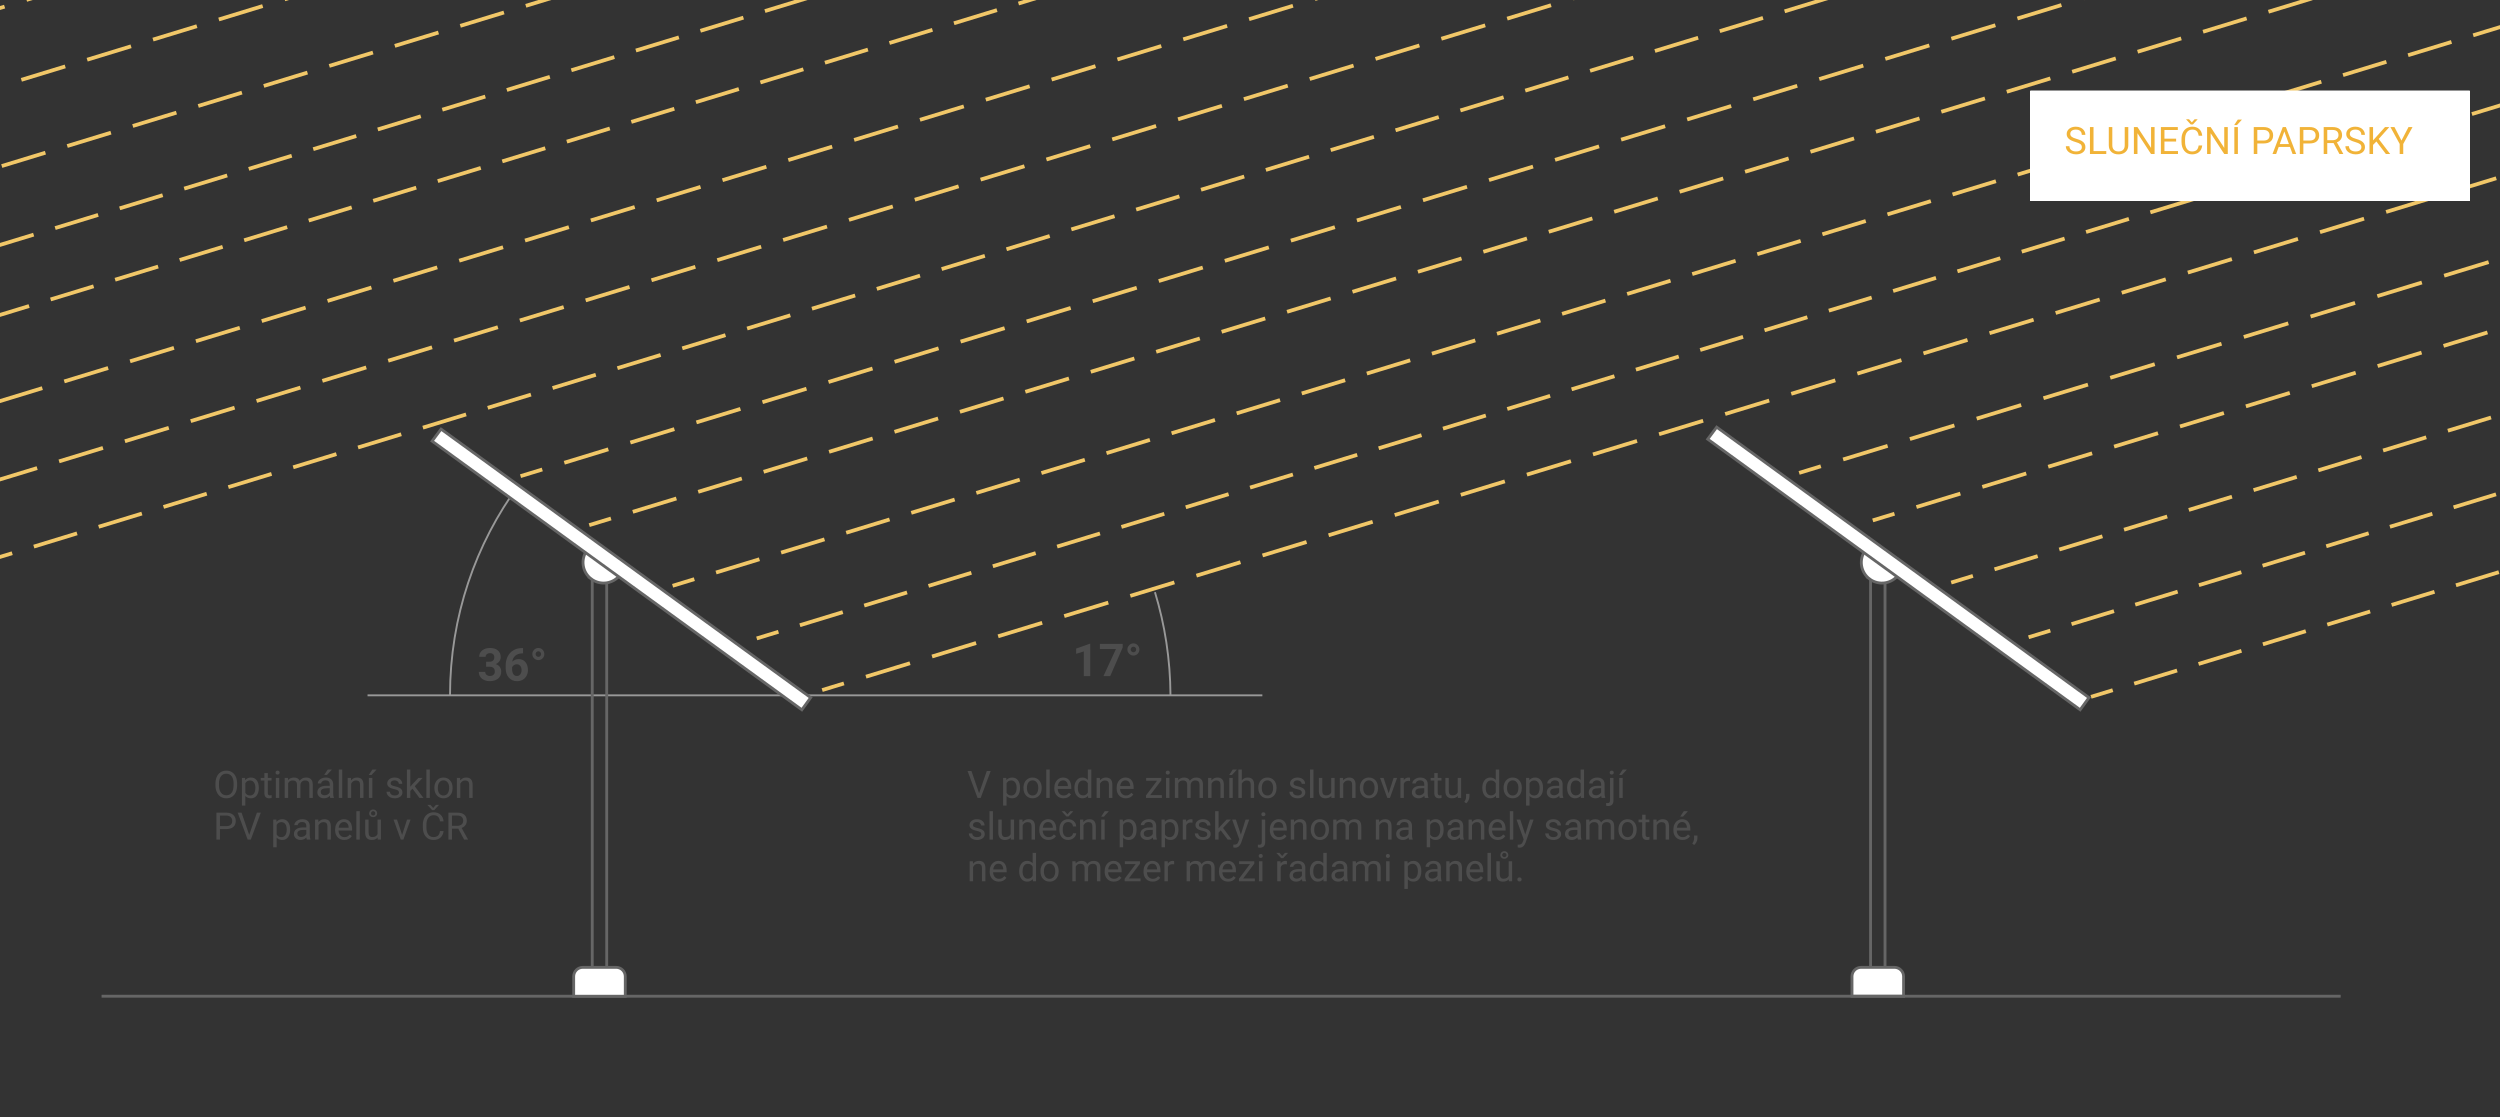 <?xml version="1.0" encoding="UTF-8"?>
<svg id="Layer_1" data-name="Layer 1" xmlns="http://www.w3.org/2000/svg" viewBox="0 0 660 295">
  <rect x="0" y="0" width="660" height="295" fill="#333333" stroke="none"/>
  <defs>
    <style>
      .cls-1 {
        stroke-dasharray: 0 0 12.041 6.021;
      }

      .cls-1, .cls-2, .cls-3, .cls-4, .cls-5, .cls-6, .cls-7, .cls-8, .cls-9, .cls-10, .cls-11, .cls-12, .cls-13, .cls-14, .cls-15, .cls-16, .cls-17, .cls-18 {
        stroke-miterlimit: 10;
      }

      .cls-1, .cls-2, .cls-3, .cls-4, .cls-5, .cls-6, .cls-7, .cls-8, .cls-9, .cls-10, .cls-11, .cls-12, .cls-13, .cls-14, .cls-16, .cls-17, .cls-18 {
        fill: none;
      }

      .cls-1, .cls-2, .cls-3, .cls-4, .cls-5, .cls-6, .cls-7, .cls-8, .cls-10, .cls-11, .cls-12, .cls-13, .cls-14, .cls-16, .cls-18 {
        stroke: #f1c768;
      }

      .cls-2 {
        stroke-dasharray: 0 0 11.875 5.938;
      }

      .cls-3 {
        stroke-dasharray: 0 0 12.156 6.078;
      }

      .cls-4 {
        stroke-dasharray: 0 0 12.056 6.028;
      }

      .cls-5 {
        stroke-dasharray: 0 0 12.29 6.145;
      }

      .cls-6 {
        stroke-dasharray: 0 0 12.164 6.082;
      }

      .cls-7 {
        stroke-dasharray: 0 0 11.835 5.918;
      }

      .cls-8 {
        stroke-dasharray: 0 0 11.843 5.922;
      }

      .cls-9, .cls-15 {
        stroke: #666;
        stroke-width: .75px;
      }

      .cls-10 {
        stroke-dasharray: 0 0 11.977 5.989;
      }

      .cls-11 {
        stroke-dasharray: 0 0 11.718 5.859;
      }

      .cls-12 {
        stroke-dasharray: 0 0 12.114 6.057;
      }

      .cls-14 {
        stroke-dasharray: 0 0 12.126 6.063;
      }

      .cls-15, .cls-19 {
        fill: #fff;
      }

      .cls-20 {
        fill: #4d4d4d;
      }

      .cls-20, .cls-19, .cls-21 {
        stroke-width: 0px;
      }

      .cls-21 {
        fill: #f1b338;
      }

      .cls-16 {
        stroke-dasharray: 0 0 11.934 5.967;
      }

      .cls-17 {
        stroke: #999;
        stroke-width: .5px;
      }

      .cls-18 {
        stroke-dasharray: 0 0 11.919 5.96;
      }
    </style>
  </defs>
  <g>
    <path class="cls-20" d="m128.331,174.694h.902c.43,0,.748-.107.955-.322s.31-.5.31-.856c0-.344-.102-.611-.308-.803s-.487-.287-.847-.287c-.324,0-.596.089-.815.267s-.328.409-.328.694h-1.693c0-.445.12-.845.36-1.198s.576-.63,1.008-.829.907-.299,1.427-.299c.902,0,1.609.216,2.121.647s.768,1.026.768,1.784c0,.391-.119.75-.357,1.078s-.551.58-.938.756c.48.172.839.43,1.075.773s.354.75.354,1.219c0,.758-.276,1.365-.829,1.822s-1.284.685-2.194.685c-.852,0-1.548-.225-2.089-.674s-.811-1.043-.811-1.781h1.693c0,.32.12.582.36.785s.536.305.888.305c.402,0,.718-.106.946-.319s.343-.495.343-.847c0-.852-.469-1.277-1.406-1.277h-.896v-1.324Z"/>
    <path class="cls-20" d="m138.086,171.091v1.395h-.164c-.766.012-1.382.211-1.849.598s-.747.924-.841,1.611c.453-.461,1.025-.691,1.717-.691.742,0,1.332.266,1.77.797s.656,1.23.656,2.098c0,.555-.12,1.057-.36,1.506s-.58.799-1.02,1.049-.936.375-1.491.375c-.898,0-1.624-.312-2.177-.938s-.829-1.459-.829-2.502v-.609c0-.926.175-1.743.524-2.452s.852-1.258,1.506-1.647,1.413-.585,2.276-.589h.281Zm-1.652,4.277c-.273,0-.521.071-.744.214-.223.142-.387.33-.492.564v.515c0,.565.111,1.008.334,1.325s.535.477.938.477c.363,0,.657-.144.882-.43.225-.287.337-.658.337-1.114,0-.464-.113-.838-.34-1.123-.227-.284-.531-.427-.914-.427Z"/>
    <path class="cls-20" d="m140.536,172.679c0-.445.158-.826.475-1.143s.69-.475,1.119-.475c.426,0,.794.157,1.105.472s.466.696.466,1.145-.155.827-.466,1.134-.679.46-1.105.46c-.422,0-.793-.153-1.113-.46s-.48-.685-.48-1.134Zm1.594.727c.207,0,.378-.069.513-.208s.202-.311.202-.519c0-.203-.067-.379-.202-.527s-.306-.223-.513-.223-.381.074-.521.223-.211.324-.211.527.071.375.214.516.315.211.519.211Z"/>
  </g>
  <g>
    <path class="cls-20" d="m287.821,178.504h-1.693v-6.527l-2.022.627v-1.377l3.533-1.266h.182v8.543Z"/>
    <path class="cls-20" d="m296.393,170.918l-3.299,7.586h-1.787l3.305-7.166h-4.242v-1.365h6.023v.945Z"/>
    <path class="cls-20" d="m297.635,171.473c0-.445.158-.826.475-1.143s.69-.475,1.119-.475c.426,0,.794.157,1.105.472s.466.696.466,1.145-.155.827-.466,1.134-.679.46-1.105.46c-.422,0-.793-.153-1.113-.46s-.48-.685-.48-1.134Zm1.594.727c.207,0,.378-.069.513-.208s.202-.311.202-.519c0-.203-.067-.379-.202-.527s-.306-.223-.513-.223-.381.074-.521.223-.211.324-.211.527.071.375.214.516.315.211.519.211Z"/>
  </g>
  <line class="cls-17" x1="97.031" y1="183.569" x2="333.262" y2="183.569"/>
  <path class="cls-17" d="m304.908,156.33c2.618,8.602,4.048,17.721,4.098,27.166"/>
  <path class="cls-17" d="m118.804,183.571c0-20.793,6.75-40.01,18.179-55.578"/>
  <g>
    <polygon class="cls-9" points="493.824 144.923 493.824 261.911 497.644 261.911 497.644 145.882 493.824 144.923"/>
    <path class="cls-15" d="m491.331,255.38h8.806c1.328,0,2.406,1.078,2.406,2.406v5.215h-13.617v-5.215c0-1.328,1.078-2.406,2.406-2.406Z"/>
    <path class="cls-15" d="m493.632,152.894h0c-2.432-1.767-2.97-5.172-1.201-7.603l.074-.102,8.807,6.388-.082.113c-1.766,2.431-5.168,2.97-7.599,1.204Z"/>
    <polygon class="cls-15" points="549.161 187.379 450.833 115.94 453.2 112.768 551.49 184.173 549.161 187.379"/>
  </g>
  <line class="cls-15" x1="26.815" y1="263" x2="617.937" y2="263"/>
  <g>
    <polygon class="cls-9" points="156.352 144.923 156.352 261.911 160.172 261.911 160.172 145.882 156.352 144.923"/>
    <path class="cls-15" d="m153.859,255.38h8.806c1.328,0,2.406,1.078,2.406,2.406v5.215h-13.617v-5.215c0-1.328,1.078-2.406,2.406-2.406Z"/>
    <path class="cls-15" d="m156.16,152.894h0c-2.432-1.767-2.97-5.172-1.201-7.603l.074-.102,8.807,6.388-.082.113c-1.766,2.431-5.168,2.97-7.599,1.204Z"/>
    <polygon class="cls-15" points="211.688 187.379 114.073 116.457 116.439 113.285 214.018 184.173 211.688 187.379"/>
  </g>
  <g>
    <g>
      <line class="cls-13" x1="217.055" y1="182.181" x2="222.793" y2="180.427"/>
      <line class="cls-6" x1="228.61" y1="178.649" x2="766.625" y2="14.161"/>
    </g>
    <line class="cls-16" x1="-110.904" y1="180.938" x2="707.947" y2="-69.41"/>
    <g>
      <line class="cls-13" x1="137.424" y1="125.7" x2="143.162" y2="123.946"/>
      <line class="cls-3" x1="148.975" y1="122.169" x2="704.052" y2="-47.535"/>
    </g>
    <g>
      <line class="cls-13" x1="155.559" y1="138.635" x2="161.297" y2="136.881"/>
      <line class="cls-1" x1="167.054" y1="135.121" x2="734.16" y2="-38.261"/>
    </g>
    <g>
      <line class="cls-13" x1="177.568" y1="154.649" x2="183.305" y2="152.895"/>
      <line class="cls-10" x1="189.033" y1="151.144" x2="735.969" y2="-16.071"/>
    </g>
    <g>
      <line class="cls-13" x1="199.774" y1="168.544" x2="205.512" y2="166.79"/>
      <line class="cls-7" x1="211.171" y1="165.06" x2="734.634" y2="5.021"/>
    </g>
    <line class="cls-4" x1="-189.771" y1="101.996" x2="464.497" y2="-98.034"/>
    <line class="cls-2" x1="-189.857" y1="122.706" x2="590.879" y2="-115.989"/>
    <line class="cls-2" x1="-174.022" y1="136.343" x2="606.714" y2="-102.352"/>
    <line class="cls-12" x1="-156.804" y1="153.822" x2="657.011" y2="-94.986"/>
    <line class="cls-12" x1="-158.173" y1="174.925" x2="655.642" y2="-73.884"/>
    <line class="cls-4" x1="-269.24" y1="22.526" x2="385.027" y2="-177.504"/>
    <line class="cls-2" x1="-269.327" y1="43.236" x2="511.409" y2="-195.458"/>
    <line class="cls-2" x1="-253.491" y1="56.874" x2="527.245" y2="-181.821"/>
    <line class="cls-12" x1="-236.274" y1="74.353" x2="577.542" y2="-174.455"/>
    <line class="cls-12" x1="-237.642" y1="95.455" x2="576.173" y2="-153.353"/>
    <g>
      <line class="cls-13" x1="474.969" y1="124.847" x2="480.707" y2="123.093"/>
      <line class="cls-5" x1="486.583" y1="121.296" x2="748.085" y2="41.347"/>
    </g>
    <g>
      <line class="cls-13" x1="494.403" y1="137.384" x2="500.141" y2="135.63"/>
      <line class="cls-14" x1="505.939" y1="133.857" x2="763.96" y2="54.972"/>
    </g>
    <g>
      <line class="cls-13" x1="515.112" y1="153.796" x2="520.85" y2="152.042"/>
      <line class="cls-18" x1="526.549" y1="150.299" x2="814.363" y2="62.306"/>
    </g>
    <g>
      <line class="cls-13" x1="535.55" y1="168.231" x2="541.288" y2="166.477"/>
      <line class="cls-11" x1="546.891" y1="164.764" x2="813.043" y2="83.393"/>
    </g>
    <g>
      <line class="cls-13" x1="552.029" y1="183.962" x2="557.767" y2="182.208"/>
      <line class="cls-8" x1="563.43" y1="180.477" x2="1104.23" y2="15.137"/>
    </g>
  </g>
  <g>
    <rect class="cls-19" x="536" y="24" width="116" height="29"/>
    <rect class="cls-19" x="536" y="24" width="116" height="29"/>
    <rect class="cls-19" x="536" y="24" width="116" height="29"/>
    <rect class="cls-19" x="536" y="24" width="116" height="29"/>
    <rect class="cls-19" x="536" y="24" width="116" height="29"/>
    <rect class="cls-19" x="536" y="24" width="116" height="29"/>
    <rect class="cls-19" x="536" y="24" width="116" height="29"/>
  </g>
  <g>
    <path class="cls-20" d="m258.483,209.408l2.031-5.864h1.025l-2.637,7.109h-.83l-2.632-7.109h1.02l2.022,5.864Z"/>
    <path class="cls-20" d="m269.289,208.07c0,.804-.184,1.452-.552,1.943s-.866.737-1.494.737c-.641,0-1.146-.203-1.514-.61v2.544h-.903v-7.314h.825l.044.586c.368-.456.879-.684,1.533-.684.635,0,1.137.239,1.506.718s.554,1.145.554,1.997v.083Zm-.903-.102c0-.596-.127-1.066-.381-1.411s-.602-.518-1.045-.518c-.547,0-.957.242-1.23.728v2.524c.27.481.684.723,1.24.723.433,0,.777-.172,1.033-.515.255-.344.383-.855.383-1.531Z"/>
    <path class="cls-20" d="m270.197,207.963c0-.518.102-.983.305-1.397s.487-.732.85-.957.777-.337,1.243-.337c.719,0,1.301.249,1.746.747s.666,1.16.666,1.987v.064c0,.515-.099.976-.295,1.384-.197.409-.478.728-.845.955s-.787.342-1.262.342c-.716,0-1.296-.249-1.741-.747s-.666-1.157-.666-1.978v-.064Zm.908.107c0,.586.136,1.057.408,1.411s.636.532,1.091.532c.459,0,.824-.18,1.094-.54.27-.359.405-.863.405-1.511,0-.579-.138-1.049-.413-1.409-.275-.359-.641-.539-1.096-.539-.446,0-.806.178-1.079.532s-.41.862-.41,1.523Z"/>
    <path class="cls-20" d="m277.121,210.653h-.903v-7.5h.903v7.5Z"/>
    <path class="cls-20" d="m280.759,210.751c-.716,0-1.299-.235-1.748-.705-.449-.471-.674-1.1-.674-1.888v-.166c0-.524.1-.992.3-1.403.2-.412.48-.734.84-.967.36-.233.75-.35,1.169-.35.687,0,1.221.227,1.602.679s.571,1.101.571,1.943v.376h-3.579c.013.52.165.941.457,1.262.291.321.662.481,1.111.481.319,0,.589-.065.81-.195s.415-.303.581-.518l.552.43c-.443.681-1.107,1.02-1.992,1.02Zm-.112-4.736c-.365,0-.67.133-.918.398-.248.265-.4.637-.459,1.115h2.647v-.068c-.026-.459-.15-.815-.371-1.066-.221-.253-.521-.379-.898-.379Z"/>
    <path class="cls-20" d="m283.644,207.968c0-.81.192-1.463.576-1.955.384-.494.887-.74,1.509-.74.619,0,1.108.212,1.47.635v-2.754h.903v7.5h-.83l-.044-.566c-.361.442-.864.664-1.509.664-.612,0-1.111-.251-1.497-.752s-.579-1.155-.579-1.963v-.068Zm.903.102c0,.599.123,1.067.371,1.406s.589.508,1.025.508c.573,0,.991-.257,1.255-.771v-2.427c-.27-.498-.685-.747-1.245-.747-.443,0-.788.171-1.035.513s-.371.848-.371,1.519Z"/>
    <path class="cls-20" d="m290.358,205.37l.029.664c.404-.508.931-.762,1.582-.762,1.117,0,1.68.63,1.69,1.89v3.491h-.903v-3.496c-.003-.381-.09-.662-.261-.845s-.437-.273-.798-.273c-.293,0-.55.078-.771.234s-.394.361-.518.615v3.765h-.903v-5.283h.855Z"/>
    <path class="cls-20" d="m297.214,210.751c-.716,0-1.299-.235-1.748-.705-.449-.471-.674-1.1-.674-1.888v-.166c0-.524.1-.992.3-1.403.2-.412.48-.734.84-.967.36-.233.75-.35,1.169-.35.687,0,1.221.227,1.602.679s.571,1.101.571,1.943v.376h-3.579c.013.52.165.941.457,1.262.291.321.662.481,1.111.481.319,0,.589-.065.81-.195s.415-.303.581-.518l.552.43c-.443.681-1.107,1.02-1.992,1.02Zm-.112-4.736c-.365,0-.67.133-.918.398-.248.265-.4.637-.459,1.115h2.647v-.068c-.026-.459-.15-.815-.371-1.066-.221-.253-.521-.379-.898-.379Z"/>
    <path class="cls-20" d="m303.644,209.916h3.091v.737h-4.194v-.664l2.915-3.872h-2.871v-.747h4.004v.64l-2.944,3.906Z"/>
    <path class="cls-20" d="m307.756,203.969c0-.146.045-.271.134-.371s.222-.151.398-.151.309.051.4.151.137.225.137.371-.045.269-.137.366-.225.146-.4.146-.309-.049-.398-.146-.134-.22-.134-.366Zm.977,6.685h-.903v-5.283h.903v5.283Z"/>
    <path class="cls-20" d="m311.027,205.37l.024.586c.387-.456.91-.684,1.567-.684.739,0,1.242.283,1.509.85.176-.254.404-.459.686-.615s.614-.234.999-.234c1.159,0,1.748.613,1.768,1.841v3.54h-.903v-3.486c0-.378-.086-.66-.259-.848-.172-.186-.462-.28-.869-.28-.335,0-.614.101-.835.3-.221.201-.35.47-.386.809v3.506h-.908v-3.462c0-.769-.376-1.152-1.128-1.152-.592,0-.998.252-1.216.757v3.857h-.903v-5.283h.855Z"/>
    <path class="cls-20" d="m319.797,205.37l.029.664c.404-.508.931-.762,1.582-.762,1.117,0,1.68.63,1.69,1.89v3.491h-.903v-3.496c-.003-.381-.09-.662-.261-.845s-.437-.273-.798-.273c-.293,0-.55.078-.771.234s-.394.361-.518.615v3.765h-.903v-5.283h.855Z"/>
    <path class="cls-20" d="m325.451,203.158h1.094l-1.309,1.435-.728-.003.942-1.433Zm-.01,7.495h-.908v-5.283h.908v5.283Z"/>
    <path class="cls-20" d="m327.834,206.01c.4-.491.921-.737,1.562-.737,1.117,0,1.68.63,1.69,1.89v3.491h-.903v-3.496c-.003-.381-.09-.662-.261-.845s-.437-.273-.798-.273c-.293,0-.55.078-.771.234s-.394.361-.518.615v3.765h-.903v-7.5h.903v2.856Z"/>
    <path class="cls-20" d="m332.199,207.963c0-.518.102-.983.305-1.397s.487-.732.85-.957.777-.337,1.243-.337c.719,0,1.301.249,1.746.747s.666,1.16.666,1.987v.064c0,.515-.099.976-.295,1.384-.197.409-.478.728-.845.955s-.787.342-1.262.342c-.716,0-1.296-.249-1.741-.747s-.666-1.157-.666-1.978v-.064Zm.908.107c0,.586.136,1.057.408,1.411s.636.532,1.091.532c.459,0,.824-.18,1.094-.54.27-.359.405-.863.405-1.511,0-.579-.138-1.049-.413-1.409-.275-.359-.641-.539-1.096-.539-.446,0-.806.178-1.079.532s-.41.862-.41,1.523Z"/>
    <path class="cls-20" d="m343.693,209.252c0-.244-.092-.434-.276-.569-.184-.135-.504-.251-.962-.349s-.82-.215-1.089-.352-.467-.3-.596-.488-.193-.413-.193-.674c0-.433.183-.799.549-1.099s.834-.449,1.404-.449c.599,0,1.085.154,1.458.464s.559.705.559,1.187h-.908c0-.247-.105-.461-.315-.64s-.475-.269-.793-.269c-.329,0-.586.071-.771.215s-.278.33-.278.561c0,.218.086.383.259.493s.484.217.935.317.816.222,1.096.361.487.309.623.505c.135.197.203.438.203.721,0,.472-.189.851-.566,1.135-.377.285-.868.428-1.47.428-.423,0-.797-.075-1.123-.225s-.58-.359-.764-.627c-.184-.27-.276-.56-.276-.872h.903c.016.303.138.543.364.72.226.178.525.267.896.267.342,0,.616-.069.823-.208.206-.138.31-.322.31-.554Z"/>
    <path class="cls-20" d="m346.755,210.653h-.903v-7.5h.903v7.5Z"/>
    <path class="cls-20" d="m351.462,210.131c-.352.413-.868.62-1.548.62-.563,0-.992-.164-1.287-.49-.294-.328-.443-.811-.447-1.453v-3.438h.903v3.413c0,.801.326,1.201.977,1.201.69,0,1.149-.257,1.377-.771v-3.843h.903v5.283h-.859l-.019-.522Z"/>
    <path class="cls-20" d="m354.567,205.37l.029.664c.404-.508.931-.762,1.582-.762,1.117,0,1.68.63,1.69,1.89v3.491h-.903v-3.496c-.003-.381-.09-.662-.261-.845s-.437-.273-.798-.273c-.293,0-.55.078-.771.234s-.394.361-.518.615v3.765h-.903v-5.283h.855Z"/>
    <path class="cls-20" d="m358.991,207.963c0-.518.102-.983.305-1.397s.487-.732.85-.957.777-.337,1.243-.337c.719,0,1.301.249,1.746.747s.666,1.16.666,1.987v.064c0,.515-.099.976-.295,1.384-.197.409-.478.728-.845.955s-.787.342-1.262.342c-.716,0-1.296-.249-1.741-.747s-.666-1.157-.666-1.978v-.064Zm.908.107c0,.586.136,1.057.408,1.411s.636.532,1.091.532c.459,0,.824-.18,1.094-.54.27-.359.405-.863.405-1.511,0-.579-.138-1.049-.413-1.409-.275-.359-.641-.539-1.096-.539-.446,0-.806.178-1.079.532s-.41.862-.41,1.523Z"/>
    <path class="cls-20" d="m366.603,209.428l1.309-4.058h.923l-1.895,5.283h-.689l-1.914-5.283h.923l1.343,4.058Z"/>
    <path class="cls-20" d="m372.258,206.181c-.137-.022-.285-.034-.444-.034-.592,0-.995.252-1.206.757v3.75h-.903v-5.283h.879l.015.61c.296-.472.716-.708,1.26-.708.176,0,.309.022.4.068v.84Z"/>
    <path class="cls-20" d="m376.154,210.653c-.052-.104-.094-.29-.127-.557-.42.436-.921.654-1.504.654-.521,0-.948-.147-1.282-.441-.334-.295-.5-.669-.5-1.121,0-.55.209-.978.627-1.281.418-.305,1.007-.457,1.765-.457h.879v-.415c0-.315-.094-.567-.283-.755-.189-.186-.467-.28-.835-.28-.322,0-.592.081-.81.244s-.327.359-.327.591h-.908c0-.264.094-.519.281-.764.187-.246.441-.44.762-.584s.673-.215,1.057-.215c.609,0,1.085.152,1.431.457.345.304.524.723.537,1.257v2.432c0,.485.062.871.185,1.157v.078h-.947Zm-1.499-.689c.283,0,.552-.073.806-.22s.438-.337.552-.571v-1.084h-.708c-1.107,0-1.66.324-1.66.972,0,.283.094.505.283.664s.431.239.728.239Z"/>
    <path class="cls-20" d="m379.558,204.091v1.279h.986v.698h-.986v3.28c0,.212.044.371.132.477.088.106.238.159.449.159.104,0,.248-.019.43-.059v.729c-.238.065-.469.097-.693.097-.404,0-.708-.122-.913-.366s-.308-.591-.308-1.04v-3.276h-.962v-.698h.962v-1.279h.903Z"/>
    <path class="cls-20" d="m384.86,210.131c-.352.413-.868.62-1.548.62-.563,0-.992-.164-1.287-.49-.294-.328-.443-.811-.447-1.453v-3.438h.903v3.413c0,.801.326,1.201.977,1.201.69,0,1.149-.257,1.377-.771v-3.843h.903v5.283h-.859l-.019-.522Z"/>
    <path class="cls-20" d="m387.082,212.069l-.513-.352c.306-.427.465-.866.478-1.318v-.815h.884v.708c0,.329-.081.657-.242.986s-.364.593-.608.791Z"/>
    <path class="cls-20" d="m391.33,207.968c0-.81.192-1.463.576-1.955.384-.494.887-.74,1.509-.74.619,0,1.108.212,1.47.635v-2.754h.903v7.5h-.83l-.044-.566c-.361.442-.864.664-1.509.664-.612,0-1.111-.251-1.497-.752s-.579-1.155-.579-1.963v-.068Zm.903.102c0,.599.123,1.067.371,1.406s.589.508,1.025.508c.573,0,.991-.257,1.255-.771v-2.427c-.27-.498-.685-.747-1.245-.747-.443,0-.788.171-1.035.513s-.371.848-.371,1.519Z"/>
    <path class="cls-20" d="m396.95,207.963c0-.518.102-.983.305-1.397s.487-.732.85-.957.777-.337,1.243-.337c.719,0,1.301.249,1.746.747s.666,1.16.666,1.987v.064c0,.515-.099.976-.295,1.384-.197.409-.478.728-.845.955s-.787.342-1.262.342c-.716,0-1.296-.249-1.741-.747s-.666-1.157-.666-1.978v-.064Zm.908.107c0,.586.136,1.057.408,1.411s.636.532,1.091.532c.459,0,.824-.18,1.094-.54.27-.359.405-.863.405-1.511,0-.579-.138-1.049-.413-1.409-.275-.359-.641-.539-1.096-.539-.446,0-.806.178-1.079.532s-.41.862-.41,1.523Z"/>
    <path class="cls-20" d="m407.356,208.07c0,.804-.184,1.452-.552,1.943s-.866.737-1.494.737c-.641,0-1.146-.203-1.514-.61v2.544h-.903v-7.314h.825l.044.586c.368-.456.879-.684,1.533-.684.635,0,1.137.239,1.506.718s.554,1.145.554,1.997v.083Zm-.903-.102c0-.596-.127-1.066-.381-1.411s-.602-.518-1.045-.518c-.547,0-.957.242-1.23.728v2.524c.27.481.684.723,1.24.723.433,0,.777-.172,1.033-.515.255-.344.383-.855.383-1.531Z"/>
    <path class="cls-20" d="m411.765,210.653c-.052-.104-.094-.29-.127-.557-.42.436-.921.654-1.504.654-.521,0-.948-.147-1.282-.441-.334-.295-.5-.669-.5-1.121,0-.55.209-.978.627-1.281.418-.305,1.007-.457,1.765-.457h.879v-.415c0-.315-.094-.567-.283-.755-.189-.186-.467-.28-.835-.28-.322,0-.592.081-.81.244s-.327.359-.327.591h-.908c0-.264.094-.519.281-.764.187-.246.441-.44.762-.584s.673-.215,1.057-.215c.609,0,1.085.152,1.431.457.345.304.524.723.537,1.257v2.432c0,.485.062.871.185,1.157v.078h-.947Zm-1.499-.689c.283,0,.552-.073.806-.22s.438-.337.552-.571v-1.084h-.708c-1.107,0-1.66.324-1.66.972,0,.283.094.505.283.664s.431.239.728.239Z"/>
    <path class="cls-20" d="m413.723,207.968c0-.81.192-1.463.576-1.955.384-.494.887-.74,1.509-.74.619,0,1.108.212,1.47.635v-2.754h.903v7.5h-.83l-.044-.566c-.361.442-.864.664-1.509.664-.612,0-1.111-.251-1.497-.752s-.579-1.155-.579-1.963v-.068Zm.903.102c0,.599.123,1.067.371,1.406s.589.508,1.025.508c.573,0,.991-.257,1.255-.771v-2.427c-.27-.498-.685-.747-1.245-.747-.443,0-.788.171-1.035.513s-.371.848-.371,1.519Z"/>
    <path class="cls-20" d="m422.844,210.653c-.052-.104-.094-.29-.127-.557-.42.436-.921.654-1.504.654-.521,0-.948-.147-1.282-.441-.334-.295-.5-.669-.5-1.121,0-.55.209-.978.627-1.281.418-.305,1.007-.457,1.765-.457h.879v-.415c0-.315-.094-.567-.283-.755-.189-.186-.467-.28-.835-.28-.322,0-.592.081-.81.244s-.327.359-.327.591h-.908c0-.264.094-.519.281-.764.187-.246.441-.44.762-.584s.673-.215,1.057-.215c.609,0,1.085.152,1.431.457.345.304.524.723.537,1.257v2.432c0,.485.062.871.185,1.157v.078h-.947Zm-1.499-.689c.283,0,.552-.073.806-.22s.438-.337.552-.571v-1.084h-.708c-1.107,0-1.66.324-1.66.972,0,.283.094.505.283.664s.431.239.728.239Z"/>
    <path class="cls-20" d="m425.954,205.37v5.894c0,1.016-.46,1.523-1.382,1.523-.199,0-.382-.029-.552-.087v-.719c.104.026.241.039.41.039.202,0,.355-.055.461-.164.106-.108.159-.299.159-.569v-5.917h.903Zm-.996-1.401c0-.144.045-.267.134-.368.089-.103.221-.154.393-.154.176,0,.309.051.4.151s.137.225.137.371-.045.269-.137.366-.225.146-.4.146-.308-.049-.396-.146-.132-.22-.132-.366Z"/>
    <path class="cls-20" d="m428.4,203.158h1.094l-1.309,1.435-.728-.003.942-1.433Zm-.01,7.495h-.908v-5.283h.908v5.283Z"/>
    <path class="cls-20" d="m259.065,220.252c0-.244-.092-.434-.276-.569-.184-.135-.504-.251-.962-.349s-.82-.215-1.089-.352-.467-.3-.596-.488-.193-.413-.193-.674c0-.433.183-.799.549-1.099s.834-.449,1.404-.449c.599,0,1.085.154,1.458.464s.559.705.559,1.187h-.908c0-.247-.105-.461-.315-.64s-.475-.269-.793-.269c-.329,0-.586.071-.771.215s-.278.33-.278.561c0,.218.086.383.259.493s.484.217.935.317.816.222,1.096.361.487.309.623.505c.135.197.203.438.203.721,0,.472-.189.851-.566,1.135-.377.285-.868.428-1.47.428-.423,0-.797-.075-1.123-.225s-.58-.359-.764-.627c-.184-.27-.276-.56-.276-.872h.903c.016.303.138.543.364.72.226.178.525.267.896.267.342,0,.616-.069.823-.208.206-.138.31-.322.31-.554Z"/>
    <path class="cls-20" d="m262.126,221.653h-.903v-7.5h.903v7.5Z"/>
    <path class="cls-20" d="m266.833,221.131c-.352.413-.868.62-1.548.62-.563,0-.992-.164-1.287-.49-.294-.328-.443-.811-.447-1.453v-3.438h.903v3.413c0,.801.326,1.201.977,1.201.69,0,1.149-.257,1.377-.771v-3.843h.903v5.283h-.859l-.019-.522Z"/>
    <path class="cls-20" d="m269.938,216.37l.029.664c.404-.508.931-.762,1.582-.762,1.117,0,1.68.63,1.69,1.89v3.491h-.903v-3.496c-.003-.381-.09-.662-.261-.845s-.437-.273-.798-.273c-.293,0-.55.078-.771.234s-.394.361-.518.615v3.765h-.903v-5.283h.855Z"/>
    <path class="cls-20" d="m276.794,221.751c-.716,0-1.299-.235-1.748-.705-.449-.471-.674-1.1-.674-1.888v-.166c0-.524.1-.992.3-1.403.2-.412.48-.734.84-.967.36-.233.75-.35,1.169-.35.687,0,1.221.227,1.602.679s.571,1.101.571,1.943v.376h-3.579c.013.52.165.941.457,1.262.291.321.662.481,1.111.481.319,0,.589-.065.81-.195s.415-.303.581-.518l.552.43c-.443.681-1.107,1.02-1.992,1.02Zm-.112-4.736c-.365,0-.67.133-.918.398-.248.265-.4.637-.459,1.115h2.647v-.068c-.026-.459-.15-.815-.371-1.066-.221-.253-.521-.379-.898-.379Z"/>
    <path class="cls-20" d="m282.019,221.014c.322,0,.604-.098.845-.293s.374-.44.4-.732h.855c-.016.303-.121.591-.312.864s-.448.491-.769.654-.66.244-1.018.244c-.719,0-1.292-.24-1.716-.721-.425-.479-.637-1.137-.637-1.97v-.151c0-.515.094-.972.283-1.372s.46-.711.813-.933.77-.332,1.252-.332c.592,0,1.085.178,1.477.532s.602.815.627,1.382h-.855c-.026-.342-.155-.623-.388-.842-.233-.221-.52-.33-.862-.33-.459,0-.815.165-1.067.496-.252.33-.378.808-.378,1.433v.171c0,.608.126,1.077.376,1.406s.609.493,1.074.493Zm-.21-6.03l.732-.83h.781v.049l-1.24,1.338h-.552l-1.226-1.338v-.049h.767l.737.83Z"/>
    <path class="cls-20" d="m285.988,216.37l.029.664c.404-.508.931-.762,1.582-.762,1.117,0,1.68.63,1.69,1.89v3.491h-.903v-3.496c-.003-.381-.09-.662-.261-.845s-.437-.273-.798-.273c-.293,0-.55.078-.771.234s-.394.361-.518.615v3.765h-.903v-5.283h.855Z"/>
    <path class="cls-20" d="m291.643,214.158h1.094l-1.309,1.435-.728-.003.942-1.433Zm-.01,7.495h-.908v-5.283h.908v5.283Z"/>
    <path class="cls-20" d="m300.06,219.07c0,.804-.184,1.452-.552,1.943s-.866.737-1.494.737c-.641,0-1.146-.203-1.514-.61v2.544h-.903v-7.314h.825l.044.586c.368-.456.879-.684,1.533-.684.635,0,1.137.239,1.506.718s.554,1.145.554,1.997v.083Zm-.903-.102c0-.596-.127-1.066-.381-1.411s-.602-.518-1.045-.518c-.547,0-.957.242-1.23.728v2.524c.27.481.684.723,1.24.723.433,0,.777-.172,1.033-.515.255-.344.383-.855.383-1.531Z"/>
    <path class="cls-20" d="m304.47,221.653c-.052-.104-.094-.29-.127-.557-.42.436-.921.654-1.504.654-.521,0-.948-.147-1.282-.441-.334-.295-.5-.669-.5-1.121,0-.55.209-.978.627-1.281.418-.305,1.007-.457,1.765-.457h.879v-.415c0-.315-.094-.567-.283-.755-.189-.186-.467-.28-.835-.28-.322,0-.592.081-.81.244s-.327.359-.327.591h-.908c0-.264.094-.519.281-.764.187-.246.441-.44.762-.584s.673-.215,1.057-.215c.609,0,1.085.152,1.431.457.345.304.524.723.537,1.257v2.432c0,.485.062.871.185,1.157v.078h-.947Zm-1.499-.689c.283,0,.552-.073.806-.22s.438-.337.552-.571v-1.084h-.708c-1.107,0-1.66.324-1.66.972,0,.283.094.505.283.664s.431.239.728.239Z"/>
    <path class="cls-20" d="m311.11,219.07c0,.804-.184,1.452-.552,1.943s-.866.737-1.494.737c-.641,0-1.146-.203-1.514-.61v2.544h-.903v-7.314h.825l.044.586c.368-.456.879-.684,1.533-.684.635,0,1.137.239,1.506.718s.554,1.145.554,1.997v.083Zm-.903-.102c0-.596-.127-1.066-.381-1.411s-.602-.518-1.045-.518c-.547,0-.957.242-1.23.728v2.524c.27.481.684.723,1.24.723.433,0,.777-.172,1.033-.515.255-.344.383-.855.383-1.531Z"/>
    <path class="cls-20" d="m314.812,217.181c-.137-.022-.285-.034-.444-.034-.592,0-.995.252-1.206.757v3.75h-.903v-5.283h.879l.015.61c.296-.472.716-.708,1.26-.708.176,0,.309.022.4.068v.84Z"/>
    <path class="cls-20" d="m318.718,220.252c0-.244-.092-.434-.276-.569-.184-.135-.504-.251-.962-.349s-.82-.215-1.089-.352-.467-.3-.596-.488-.193-.413-.193-.674c0-.433.183-.799.549-1.099s.834-.449,1.404-.449c.599,0,1.085.154,1.458.464s.559.705.559,1.187h-.908c0-.247-.105-.461-.315-.64s-.475-.269-.793-.269c-.329,0-.586.071-.771.215s-.278.33-.278.561c0,.218.086.383.259.493s.484.217.935.317.816.222,1.096.361.487.309.623.505c.135.197.203.438.203.721,0,.472-.189.851-.566,1.135-.377.285-.868.428-1.47.428-.423,0-.797-.075-1.123-.225s-.58-.359-.764-.627c-.184-.27-.276-.56-.276-.872h.903c.016.303.138.543.364.72.226.178.525.267.896.267.342,0,.616-.069.823-.208.206-.138.31-.322.31-.554Z"/>
    <path class="cls-20" d="m322.272,219.207l-.566.591v1.855h-.903v-7.5h.903v4.536l.483-.581,1.645-1.738h1.099l-2.056,2.207,2.295,3.076h-1.06l-1.841-2.446Z"/>
    <path class="cls-20" d="m327.595,220.33l1.23-3.96h.967l-2.124,6.099c-.329.879-.851,1.318-1.567,1.318l-.171-.015-.337-.064v-.732l.244.019c.306,0,.544-.061.715-.185s.311-.35.422-.679l.2-.537-1.885-5.225h.986l1.318,3.96Z"/>
    <path class="cls-20" d="m334.006,216.37v5.894c0,1.016-.46,1.523-1.382,1.523-.199,0-.382-.029-.552-.087v-.719c.104.026.241.039.41.039.202,0,.355-.055.461-.164.106-.108.159-.299.159-.569v-5.917h.903Zm-.996-1.401c0-.144.045-.267.134-.368.089-.103.221-.154.393-.154.176,0,.309.051.4.151s.137.225.137.371-.045.269-.137.366-.225.146-.4.146-.308-.049-.396-.146-.132-.22-.132-.366Z"/>
    <path class="cls-20" d="m337.653,221.751c-.716,0-1.299-.235-1.748-.705-.449-.471-.674-1.1-.674-1.888v-.166c0-.524.1-.992.3-1.403.2-.412.48-.734.84-.967.36-.233.75-.35,1.169-.35.687,0,1.221.227,1.602.679s.571,1.101.571,1.943v.376h-3.579c.013.52.165.941.457,1.262.291.321.662.481,1.111.481.319,0,.589-.065.81-.195s.415-.303.581-.518l.552.43c-.443.681-1.107,1.02-1.992,1.02Zm-.112-4.736c-.365,0-.67.133-.918.398-.248.265-.4.637-.459,1.115h2.647v-.068c-.026-.459-.15-.815-.371-1.066-.221-.253-.521-.379-.898-.379Z"/>
    <path class="cls-20" d="m341.613,216.37l.029.664c.404-.508.931-.762,1.582-.762,1.117,0,1.68.63,1.69,1.89v3.491h-.903v-3.496c-.003-.381-.09-.662-.261-.845s-.437-.273-.798-.273c-.293,0-.55.078-.771.234s-.394.361-.518.615v3.765h-.903v-5.283h.855Z"/>
    <path class="cls-20" d="m346.037,218.963c0-.518.102-.983.305-1.397s.487-.732.85-.957.777-.337,1.243-.337c.719,0,1.301.249,1.746.747s.666,1.16.666,1.987v.064c0,.515-.099.976-.295,1.384-.197.409-.478.728-.845.955s-.787.342-1.262.342c-.716,0-1.296-.249-1.741-.747s-.666-1.157-.666-1.978v-.064Zm.908.107c0,.586.136,1.057.408,1.411s.636.532,1.091.532c.459,0,.824-.18,1.094-.54.27-.359.405-.863.405-1.511,0-.579-.138-1.049-.413-1.409-.275-.359-.641-.539-1.096-.539-.446,0-.806.178-1.079.532s-.41.862-.41,1.523Z"/>
    <path class="cls-20" d="m352.829,216.37l.024.586c.387-.456.91-.684,1.567-.684.739,0,1.242.283,1.509.85.176-.254.404-.459.686-.615s.614-.234.999-.234c1.159,0,1.748.613,1.768,1.841v3.54h-.903v-3.486c0-.378-.086-.66-.259-.848-.172-.186-.462-.28-.869-.28-.335,0-.614.101-.835.3-.221.201-.35.47-.386.809v3.506h-.908v-3.462c0-.769-.376-1.152-1.128-1.152-.592,0-.998.252-1.216.757v3.857h-.903v-5.283h.855Z"/>
    <path class="cls-20" d="m364.074,216.37l.029.664c.404-.508.931-.762,1.582-.762,1.117,0,1.68.63,1.69,1.89v3.491h-.903v-3.496c-.003-.381-.09-.662-.261-.845s-.437-.273-.798-.273c-.293,0-.55.078-.771.234s-.394.361-.518.615v3.765h-.903v-5.283h.855Z"/>
    <path class="cls-20" d="m371.999,221.653c-.052-.104-.094-.29-.127-.557-.42.436-.921.654-1.504.654-.521,0-.948-.147-1.282-.441-.334-.295-.5-.669-.5-1.121,0-.55.209-.978.627-1.281.418-.305,1.007-.457,1.765-.457h.879v-.415c0-.315-.094-.567-.283-.755-.189-.186-.467-.28-.835-.28-.322,0-.592.081-.81.244s-.327.359-.327.591h-.908c0-.264.094-.519.281-.764.187-.246.441-.44.762-.584s.673-.215,1.057-.215c.609,0,1.085.152,1.431.457.345.304.524.723.537,1.257v2.432c0,.485.062.871.185,1.157v.078h-.947Zm-1.499-.689c.283,0,.552-.073.806-.22s.438-.337.552-.571v-1.084h-.708c-1.107,0-1.66.324-1.66.972,0,.283.094.505.283.664s.431.239.728.239Z"/>
    <path class="cls-20" d="m381.115,219.07c0,.804-.184,1.452-.552,1.943s-.866.737-1.494.737c-.641,0-1.146-.203-1.514-.61v2.544h-.903v-7.314h.825l.044.586c.368-.456.879-.684,1.533-.684.635,0,1.137.239,1.506.718s.554,1.145.554,1.997v.083Zm-.903-.102c0-.596-.127-1.066-.381-1.411s-.602-.518-1.045-.518c-.547,0-.957.242-1.23.728v2.524c.27.481.684.723,1.24.723.433,0,.777-.172,1.033-.515.255-.344.383-.855.383-1.531Z"/>
    <path class="cls-20" d="m385.524,221.653c-.052-.104-.094-.29-.127-.557-.42.436-.921.654-1.504.654-.521,0-.948-.147-1.282-.441-.334-.295-.5-.669-.5-1.121,0-.55.209-.978.627-1.281.418-.305,1.007-.457,1.765-.457h.879v-.415c0-.315-.094-.567-.283-.755-.189-.186-.467-.28-.835-.28-.322,0-.592.081-.81.244s-.327.359-.327.591h-.908c0-.264.094-.519.281-.764.187-.246.441-.44.762-.584s.673-.215,1.057-.215c.609,0,1.085.152,1.431.457.345.304.524.723.537,1.257v2.432c0,.485.062.871.185,1.157v.078h-.947Zm-1.499-.689c.283,0,.552-.073.806-.22s.438-.337.552-.571v-1.084h-.708c-1.107,0-1.66.324-1.66.972,0,.283.094.505.283.664s.431.239.728.239Z"/>
    <path class="cls-20" d="m388.557,216.37l.029.664c.404-.508.931-.762,1.582-.762,1.117,0,1.68.63,1.69,1.89v3.491h-.903v-3.496c-.003-.381-.09-.662-.261-.845s-.437-.273-.798-.273c-.293,0-.55.078-.771.234s-.394.361-.518.615v3.765h-.903v-5.283h.855Z"/>
    <path class="cls-20" d="m395.412,221.751c-.716,0-1.299-.235-1.748-.705-.449-.471-.674-1.1-.674-1.888v-.166c0-.524.1-.992.3-1.403.2-.412.48-.734.84-.967.36-.233.75-.35,1.169-.35.687,0,1.221.227,1.602.679s.571,1.101.571,1.943v.376h-3.579c.013.52.165.941.457,1.262.291.321.662.481,1.111.481.319,0,.589-.065.81-.195s.415-.303.581-.518l.552.43c-.443.681-1.107,1.02-1.992,1.02Zm-.112-4.736c-.365,0-.67.133-.918.398-.248.265-.4.637-.459,1.115h2.647v-.068c-.026-.459-.15-.815-.371-1.066-.221-.253-.521-.379-.898-.379Z"/>
    <path class="cls-20" d="m399.499,221.653h-.903v-7.5h.903v7.5Z"/>
    <path class="cls-20" d="m402.673,220.33l1.23-3.96h.967l-2.124,6.099c-.329.879-.851,1.318-1.567,1.318l-.171-.015-.337-.064v-.732l.244.019c.306,0,.544-.061.715-.185s.311-.35.422-.679l.2-.537-1.885-5.225h.986l1.318,3.96Z"/>
    <path class="cls-20" d="m411.228,220.252c0-.244-.092-.434-.276-.569-.184-.135-.504-.251-.962-.349s-.82-.215-1.089-.352-.467-.3-.596-.488-.193-.413-.193-.674c0-.433.183-.799.549-1.099s.834-.449,1.404-.449c.599,0,1.085.154,1.458.464s.559.705.559,1.187h-.908c0-.247-.105-.461-.315-.64s-.475-.269-.793-.269c-.329,0-.586.071-.771.215s-.278.33-.278.561c0,.218.086.383.259.493s.484.217.935.317.816.222,1.096.361.487.309.623.505c.135.197.203.438.203.721,0,.472-.189.851-.566,1.135-.377.285-.868.428-1.47.428-.423,0-.797-.075-1.123-.225s-.58-.359-.764-.627c-.184-.27-.276-.56-.276-.872h.903c.016.303.138.543.364.72.226.178.525.267.896.267.342,0,.616-.069.823-.208.206-.138.31-.322.31-.554Z"/>
    <path class="cls-20" d="m416.569,221.653c-.052-.104-.094-.29-.127-.557-.42.436-.921.654-1.504.654-.521,0-.948-.147-1.282-.441-.334-.295-.5-.669-.5-1.121,0-.55.209-.978.627-1.281.418-.305,1.007-.457,1.765-.457h.879v-.415c0-.315-.094-.567-.283-.755-.189-.186-.467-.28-.835-.28-.322,0-.592.081-.81.244s-.327.359-.327.591h-.908c0-.264.094-.519.281-.764.187-.246.441-.44.762-.584s.673-.215,1.057-.215c.609,0,1.085.152,1.431.457.345.304.524.723.537,1.257v2.432c0,.485.062.871.185,1.157v.078h-.947Zm-1.499-.689c.283,0,.552-.073.806-.22s.438-.337.552-.571v-1.084h-.708c-1.107,0-1.66.324-1.66.972,0,.283.094.505.283.664s.431.239.728.239Z"/>
    <path class="cls-20" d="m419.597,216.37l.024.586c.387-.456.91-.684,1.567-.684.739,0,1.242.283,1.509.85.176-.254.404-.459.686-.615s.614-.234.999-.234c1.159,0,1.748.613,1.768,1.841v3.54h-.903v-3.486c0-.378-.086-.66-.259-.848-.172-.186-.462-.28-.869-.28-.335,0-.614.101-.835.3-.221.201-.35.47-.386.809v3.506h-.908v-3.462c0-.769-.376-1.152-1.128-1.152-.592,0-.998.252-1.216.757v3.857h-.903v-5.283h.855Z"/>
    <path class="cls-20" d="m427.272,218.963c0-.518.102-.983.305-1.397s.487-.732.85-.957.777-.337,1.243-.337c.719,0,1.301.249,1.746.747s.666,1.16.666,1.987v.064c0,.515-.099.976-.295,1.384-.197.409-.478.728-.845.955s-.787.342-1.262.342c-.716,0-1.296-.249-1.741-.747s-.666-1.157-.666-1.978v-.064Zm.908.107c0,.586.136,1.057.408,1.411s.636.532,1.091.532c.459,0,.824-.18,1.094-.54.27-.359.405-.863.405-1.511,0-.579-.138-1.049-.413-1.409-.275-.359-.641-.539-1.096-.539-.446,0-.806.178-1.079.532s-.41.862-.41,1.523Z"/>
    <path class="cls-20" d="m434.44,215.091v1.279h.986v.698h-.986v3.28c0,.212.044.371.132.477.088.106.238.159.449.159.104,0,.248-.019.43-.059v.729c-.238.065-.469.097-.693.097-.404,0-.708-.122-.913-.366s-.308-.591-.308-1.04v-3.276h-.962v-.698h.962v-1.279h.903Z"/>
    <path class="cls-20" d="m437.336,216.37l.029.664c.404-.508.931-.762,1.582-.762,1.117,0,1.68.63,1.69,1.89v3.491h-.903v-3.496c-.003-.381-.09-.662-.261-.845s-.437-.273-.798-.273c-.293,0-.55.078-.771.234s-.394.361-.518.615v3.765h-.903v-5.283h.855Z"/>
    <path class="cls-20" d="m444.191,221.751c-.716,0-1.299-.235-1.748-.705-.449-.471-.674-1.1-.674-1.888v-.166c0-.524.1-.992.3-1.403.2-.412.48-.734.84-.967.36-.233.75-.35,1.169-.35.687,0,1.221.227,1.602.679s.571,1.101.571,1.943v.376h-3.579c.013.52.165.941.457,1.262.291.321.662.481,1.111.481.319,0,.589-.065.81-.195s.415-.303.581-.518l.552.43c-.443.681-1.107,1.02-1.992,1.02Zm-.112-4.736c-.365,0-.67.133-.918.398-.248.265-.4.637-.459,1.115h2.647v-.068c-.026-.459-.15-.815-.371-1.066-.221-.253-.521-.379-.898-.379Zm.44-2.861h1.094l-1.309,1.435-.728-.002.942-1.434Z"/>
    <path class="cls-20" d="m447.268,223.069l-.513-.352c.306-.427.465-.866.478-1.318v-.815h.884v.708c0,.329-.081.657-.242.986s-.364.593-.608.791Z"/>
    <path class="cls-20" d="m256.843,227.37l.029.664c.404-.508.931-.762,1.582-.762,1.117,0,1.68.63,1.69,1.89v3.491h-.903v-3.496c-.003-.381-.09-.662-.261-.845s-.437-.273-.798-.273c-.293,0-.55.078-.771.234s-.394.361-.518.615v3.765h-.903v-5.283h.855Z"/>
    <path class="cls-20" d="m263.698,232.751c-.716,0-1.299-.235-1.748-.705-.449-.471-.674-1.1-.674-1.888v-.166c0-.524.1-.992.3-1.403.2-.412.48-.734.84-.967.36-.233.75-.35,1.169-.35.687,0,1.221.227,1.602.679s.571,1.101.571,1.943v.376h-3.579c.013.52.165.941.457,1.262.291.321.662.481,1.111.481.319,0,.589-.065.81-.195s.415-.303.581-.518l.552.43c-.443.681-1.107,1.02-1.992,1.02Zm-.112-4.736c-.365,0-.67.133-.918.398-.248.265-.4.637-.459,1.115h2.647v-.068c-.026-.459-.15-.815-.371-1.066-.221-.253-.521-.379-.898-.379Z"/>
    <path class="cls-20" d="m269.06,229.968c0-.81.192-1.463.576-1.955.384-.494.887-.74,1.509-.74.619,0,1.108.212,1.47.635v-2.754h.903v7.5h-.83l-.044-.566c-.361.442-.864.664-1.509.664-.612,0-1.111-.251-1.497-.752s-.579-1.155-.579-1.963v-.068Zm.903.102c0,.599.123,1.067.371,1.406s.589.508,1.025.508c.573,0,.991-.257,1.255-.771v-2.427c-.27-.498-.685-.747-1.245-.747-.443,0-.788.171-1.035.513s-.371.848-.371,1.519Z"/>
    <path class="cls-20" d="m274.68,229.963c0-.518.102-.983.305-1.397s.487-.732.85-.957.777-.337,1.243-.337c.719,0,1.301.249,1.746.747s.666,1.16.666,1.987v.064c0,.515-.099.976-.295,1.384-.197.409-.478.728-.845.955s-.787.342-1.262.342c-.716,0-1.296-.249-1.741-.747s-.666-1.157-.666-1.978v-.064Zm.908.107c0,.586.136,1.057.408,1.411s.636.532,1.091.532c.459,0,.824-.18,1.094-.54.27-.359.405-.863.405-1.511,0-.579-.138-1.049-.413-1.409-.275-.359-.641-.539-1.096-.539-.446,0-.806.178-1.079.532s-.41.862-.41,1.523Z"/>
    <path class="cls-20" d="m283.947,227.37l.024.586c.387-.456.91-.684,1.567-.684.739,0,1.242.283,1.509.85.176-.254.404-.459.686-.615s.614-.234.999-.234c1.159,0,1.748.613,1.768,1.841v3.54h-.903v-3.486c0-.378-.086-.66-.259-.848-.172-.186-.462-.28-.869-.28-.335,0-.614.101-.835.3-.221.201-.35.47-.386.809v3.506h-.908v-3.462c0-.769-.376-1.152-1.128-1.152-.592,0-.998.252-1.216.757v3.857h-.903v-5.283h.855Z"/>
    <path class="cls-20" d="m294.055,232.751c-.716,0-1.299-.235-1.748-.705-.449-.471-.674-1.1-.674-1.888v-.166c0-.524.1-.992.3-1.403.2-.412.48-.734.84-.967.36-.233.75-.35,1.169-.35.687,0,1.221.227,1.602.679s.571,1.101.571,1.943v.376h-3.579c.013.52.165.941.457,1.262.291.321.662.481,1.111.481.319,0,.589-.065.81-.195s.415-.303.581-.518l.552.43c-.443.681-1.107,1.02-1.992,1.02Zm-.112-4.736c-.365,0-.67.133-.918.398-.248.265-.4.637-.459,1.115h2.647v-.068c-.026-.459-.15-.815-.371-1.066-.221-.253-.521-.379-.898-.379Z"/>
    <path class="cls-20" d="m298.01,231.916h3.091v.737h-4.194v-.664l2.915-3.872h-2.871v-.747h4.004v.64l-2.944,3.906Z"/>
    <path class="cls-20" d="m304.309,232.751c-.716,0-1.299-.235-1.748-.705-.449-.471-.674-1.1-.674-1.888v-.166c0-.524.1-.992.3-1.403.2-.412.48-.734.84-.967.36-.233.75-.35,1.169-.35.687,0,1.221.227,1.602.679s.571,1.101.571,1.943v.376h-3.579c.013.52.165.941.457,1.262.291.321.662.481,1.111.481.319,0,.589-.065.81-.195s.415-.303.581-.518l.552.43c-.443.681-1.107,1.02-1.992,1.02Zm-.112-4.736c-.365,0-.67.133-.918.398-.248.265-.4.637-.459,1.115h2.647v-.068c-.026-.459-.15-.815-.371-1.066-.221-.253-.521-.379-.898-.379Z"/>
    <path class="cls-20" d="m309.968,228.181c-.137-.022-.285-.034-.444-.034-.592,0-.995.252-1.206.757v3.75h-.903v-5.283h.879l.015.61c.296-.472.716-.708,1.26-.708.176,0,.309.022.4.068v.84Z"/>
    <path class="cls-20" d="m314.123,227.37l.024.586c.387-.456.91-.684,1.567-.684.739,0,1.242.283,1.509.85.176-.254.404-.459.686-.615s.614-.234.999-.234c1.159,0,1.748.613,1.768,1.841v3.54h-.903v-3.486c0-.378-.086-.66-.259-.848-.172-.186-.462-.28-.869-.28-.335,0-.614.101-.835.3-.221.201-.35.47-.386.809v3.506h-.908v-3.462c0-.769-.376-1.152-1.128-1.152-.592,0-.998.252-1.216.757v3.857h-.903v-5.283h.855Z"/>
    <path class="cls-20" d="m324.231,232.751c-.716,0-1.299-.235-1.748-.705-.449-.471-.674-1.1-.674-1.888v-.166c0-.524.1-.992.3-1.403.2-.412.48-.734.84-.967.36-.233.75-.35,1.169-.35.687,0,1.221.227,1.602.679s.571,1.101.571,1.943v.376h-3.579c.013.52.165.941.457,1.262.291.321.662.481,1.111.481.319,0,.589-.065.81-.195s.415-.303.581-.518l.552.43c-.443.681-1.107,1.02-1.992,1.02Zm-.112-4.736c-.365,0-.67.133-.918.398-.248.265-.4.637-.459,1.115h2.647v-.068c-.026-.459-.15-.815-.371-1.066-.221-.253-.521-.379-.898-.379Z"/>
    <path class="cls-20" d="m328.185,231.916h3.091v.737h-4.194v-.664l2.915-3.872h-2.871v-.747h4.004v.64l-2.944,3.906Z"/>
    <path class="cls-20" d="m332.297,225.969c0-.146.045-.271.134-.371s.222-.151.398-.151.309.051.4.151.137.225.137.371-.045.269-.137.366-.225.146-.4.146-.309-.049-.398-.146-.134-.22-.134-.366Zm.977,6.685h-.903v-5.283h.903v5.283Z"/>
    <path class="cls-20" d="m338.498,225.983l.732-.83h.781v.049l-1.24,1.338h-.552l-1.226-1.338v-.049h.767l.737.83Zm1.25,2.197c-.137-.022-.285-.034-.444-.034-.592,0-.995.252-1.206.757v3.75h-.903v-5.283h.879l.015.61c.296-.472.716-.708,1.26-.708.176,0,.309.022.4.068v.84Z"/>
    <path class="cls-20" d="m343.84,232.653c-.052-.104-.094-.29-.127-.557-.42.436-.921.654-1.504.654-.521,0-.948-.147-1.282-.441-.334-.295-.5-.669-.5-1.121,0-.55.209-.978.627-1.281.418-.305,1.007-.457,1.765-.457h.879v-.415c0-.315-.094-.567-.283-.755-.189-.186-.467-.28-.835-.28-.322,0-.592.081-.81.244s-.327.359-.327.591h-.908c0-.264.094-.519.281-.764.187-.246.441-.44.762-.584s.673-.215,1.057-.215c.609,0,1.085.152,1.431.457.345.304.524.723.537,1.257v2.432c0,.485.062.871.185,1.157v.078h-.947Zm-1.499-.689c.283,0,.552-.073.806-.22s.438-.337.552-.571v-1.084h-.708c-1.107,0-1.66.324-1.66.972,0,.283.094.505.283.664s.431.239.728.239Z"/>
    <path class="cls-20" d="m345.798,229.968c0-.81.192-1.463.576-1.955.384-.494.887-.74,1.509-.74.619,0,1.108.212,1.47.635v-2.754h.903v7.5h-.83l-.044-.566c-.361.442-.864.664-1.509.664-.612,0-1.111-.251-1.497-.752s-.579-1.155-.579-1.963v-.068Zm.903.102c0,.599.123,1.067.371,1.406s.589.508,1.025.508c.573,0,.991-.257,1.255-.771v-2.427c-.27-.498-.685-.747-1.245-.747-.443,0-.788.171-1.035.513s-.371.848-.371,1.519Z"/>
    <path class="cls-20" d="m354.919,232.653c-.052-.104-.094-.29-.127-.557-.42.436-.921.654-1.504.654-.521,0-.948-.147-1.282-.441-.334-.295-.5-.669-.5-1.121,0-.55.209-.978.627-1.281.418-.305,1.007-.457,1.765-.457h.879v-.415c0-.315-.094-.567-.283-.755-.189-.186-.467-.28-.835-.28-.322,0-.592.081-.81.244s-.327.359-.327.591h-.908c0-.264.094-.519.281-.764.187-.246.441-.44.762-.584s.673-.215,1.057-.215c.609,0,1.085.152,1.431.457.345.304.524.723.537,1.257v2.432c0,.485.062.871.185,1.157v.078h-.947Zm-1.499-.689c.283,0,.552-.073.806-.22s.438-.337.552-.571v-1.084h-.708c-1.107,0-1.66.324-1.66.972,0,.283.094.505.283.664s.431.239.728.239Z"/>
    <path class="cls-20" d="m357.946,227.37l.024.586c.387-.456.91-.684,1.567-.684.739,0,1.242.283,1.509.85.176-.254.404-.459.686-.615s.614-.234.999-.234c1.159,0,1.748.613,1.768,1.841v3.54h-.903v-3.486c0-.378-.086-.66-.259-.848-.172-.186-.462-.28-.869-.28-.335,0-.614.101-.835.3-.221.201-.35.47-.386.809v3.506h-.908v-3.462c0-.769-.376-1.152-1.128-1.152-.592,0-.998.252-1.216.757v3.857h-.903v-5.283h.855Z"/>
    <path class="cls-20" d="m365.866,225.969c0-.146.045-.271.134-.371s.222-.151.398-.151.309.051.4.151.137.225.137.371-.045.269-.137.366-.225.146-.4.146-.309-.049-.398-.146-.134-.22-.134-.366Zm.977,6.685h-.903v-5.283h.903v5.283Z"/>
    <path class="cls-20" d="m375.227,230.07c0,.804-.184,1.452-.552,1.943s-.866.737-1.494.737c-.641,0-1.146-.203-1.514-.61v2.544h-.903v-7.314h.825l.044.586c.368-.456.879-.684,1.533-.684.635,0,1.137.239,1.506.718s.554,1.145.554,1.997v.083Zm-.903-.102c0-.596-.127-1.066-.381-1.411s-.602-.518-1.045-.518c-.547,0-.957.242-1.23.728v2.524c.27.481.684.723,1.24.723.433,0,.777-.172,1.033-.515.255-.344.383-.855.383-1.531Z"/>
    <path class="cls-20" d="m379.636,232.653c-.052-.104-.094-.29-.127-.557-.42.436-.921.654-1.504.654-.521,0-.948-.147-1.282-.441-.334-.295-.5-.669-.5-1.121,0-.55.209-.978.627-1.281.418-.305,1.007-.457,1.765-.457h.879v-.415c0-.315-.094-.567-.283-.755-.189-.186-.467-.28-.835-.28-.322,0-.592.081-.81.244s-.327.359-.327.591h-.908c0-.264.094-.519.281-.764.187-.246.441-.44.762-.584s.673-.215,1.057-.215c.609,0,1.085.152,1.431.457.345.304.524.723.537,1.257v2.432c0,.485.062.871.185,1.157v.078h-.947Zm-1.499-.689c.283,0,.552-.073.806-.22s.438-.337.552-.571v-1.084h-.708c-1.107,0-1.66.324-1.66.972,0,.283.094.505.283.664s.431.239.728.239Z"/>
    <path class="cls-20" d="m382.668,227.37l.029.664c.404-.508.931-.762,1.582-.762,1.117,0,1.68.63,1.69,1.89v3.491h-.903v-3.496c-.003-.381-.09-.662-.261-.845s-.437-.273-.798-.273c-.293,0-.55.078-.771.234s-.394.361-.518.615v3.765h-.903v-5.283h.855Z"/>
    <path class="cls-20" d="m389.523,232.751c-.716,0-1.299-.235-1.748-.705-.449-.471-.674-1.1-.674-1.888v-.166c0-.524.1-.992.3-1.403.2-.412.48-.734.84-.967.36-.233.75-.35,1.169-.35.687,0,1.221.227,1.602.679s.571,1.101.571,1.943v.376h-3.579c.013.52.165.941.457,1.262.291.321.662.481,1.111.481.319,0,.589-.065.81-.195s.415-.303.581-.518l.552.43c-.443.681-1.107,1.02-1.992,1.02Zm-.112-4.736c-.365,0-.67.133-.918.398-.248.265-.4.637-.459,1.115h2.647v-.068c-.026-.459-.15-.815-.371-1.066-.221-.253-.521-.379-.898-.379Z"/>
    <path class="cls-20" d="m393.61,232.653h-.903v-7.5h.903v7.5Z"/>
    <path class="cls-20" d="m398.317,232.131c-.352.413-.868.62-1.548.62-.563,0-.992-.164-1.287-.49-.294-.328-.443-.811-.447-1.453v-3.438h.903v3.413c0,.801.326,1.201.977,1.201.69,0,1.149-.257,1.377-.771v-3.843h.903v5.283h-.859l-.019-.522Zm-.127-6.406c0,.283-.101.52-.303.71-.202.191-.451.286-.747.286-.299,0-.549-.096-.75-.288s-.3-.428-.3-.708.1-.519.3-.718.45-.298.75-.298.549.1.75.298.3.438.3.718Zm-1.616,0c0,.153.055.285.164.396s.243.166.403.166c.156,0,.29-.054.4-.161s.166-.241.166-.4-.055-.296-.164-.407c-.109-.113-.243-.169-.403-.169-.163,0-.298.057-.405.171s-.161.249-.161.405Z"/>
    <path class="cls-20" d="m400.588,232.18c0-.156.046-.286.139-.391s.232-.156.417-.156.326.052.422.156.144.234.144.391c0,.149-.048.275-.144.376s-.237.151-.422.151-.325-.051-.417-.151-.139-.227-.139-.376Z"/>
  </g>
  <g>
    <path class="cls-21" d="m547.908,37.484c-.804-.231-1.389-.515-1.755-.853-.366-.336-.549-.752-.549-1.247,0-.56.224-1.022.671-1.39.448-.365,1.029-.549,1.746-.549.488,0,.924.095,1.306.283s.679.449.889.781.315.695.315,1.089h-.942c0-.432-.137-.77-.41-1.017-.273-.247-.659-.37-1.157-.37-.462,0-.823.102-1.081.306s-.388.486-.388.849c0,.29.123.536.369.736s.664.384,1.255.551c.591.166,1.053.349,1.387.55.334.199.581.434.742.7s.242.581.242.942c0,.576-.225,1.037-.674,1.385-.449.346-1.05.519-1.802.519-.488,0-.944-.094-1.367-.281-.423-.186-.75-.443-.979-.769s-.344-.695-.344-1.108h.942c0,.43.159.769.476,1.018.317.25.741.374,1.272.374.495,0,.874-.101,1.138-.303s.396-.477.396-.825-.122-.617-.366-.809c-.244-.19-.687-.378-1.328-.564Z"/>
    <path class="cls-21" d="m552.688,39.887h3.369v.767h-4.311v-7.109h.942v6.343Z"/>
    <path class="cls-21" d="m561.868,33.544v4.834c-.003.671-.214,1.219-.632,1.645s-.985.666-1.702.718l-.249.01c-.778,0-1.398-.21-1.86-.63s-.697-.998-.703-1.733v-4.844h.928v4.814c0,.515.142.914.425,1.199.283.284.687.427,1.211.427.531,0,.936-.142,1.218-.425s.422-.682.422-1.196v-4.819h.942Z"/>
    <path class="cls-21" d="m568.812,40.653h-.942l-3.579-5.479v5.479h-.942v-7.109h.942l3.589,5.503v-5.503h.933v7.109Z"/>
    <path class="cls-21" d="m574.495,37.367h-3.081v2.519h3.579v.767h-4.517v-7.109h4.468v.767h-3.53v2.29h3.081v.767Z"/>
    <path class="cls-21" d="m581.39,38.398c-.088.752-.365,1.332-.833,1.74-.467.409-1.088.613-1.863.613-.84,0-1.513-.301-2.019-.903s-.759-1.408-.759-2.417v-.684c0-.661.118-1.242.354-1.743s.57-.886,1.003-1.155c.433-.268.934-.402,1.504-.402.755,0,1.361.211,1.816.633.456.421.721,1.005.796,1.75h-.942c-.082-.568-.258-.98-.53-1.234s-.652-.382-1.14-.382c-.599,0-1.068.222-1.409.665-.34.442-.51,1.073-.51,1.891v.69c0,.772.161,1.386.483,1.842s.773.685,1.353.685c.521,0,.92-.118,1.199-.354.278-.235.463-.646.554-1.232h.942Zm-2.744-6.089l.732-.83h.781v.049l-1.24,1.338h-.552l-1.226-1.338v-.049h.767l.737.83Z"/>
    <path class="cls-21" d="m588.133,40.653h-.942l-3.579-5.479v5.479h-.942v-7.109h.942l3.589,5.503v-5.503h.933v7.109Z"/>
    <path class="cls-21" d="m590.774,31.581h1.094l-1.309,1.435-.728-.002.942-1.434Zm.029,9.072h-.938v-7.109h.938v7.109Z"/>
    <path class="cls-21" d="m595.931,37.87v2.783h-.938v-7.109h2.622c.778,0,1.388.198,1.829.596s.662.923.662,1.577c0,.69-.216,1.222-.647,1.595-.431.372-1.049.559-1.853.559h-1.675Zm0-.767h1.685c.501,0,.885-.118,1.152-.354s.4-.578.4-1.025c0-.424-.133-.763-.4-1.017-.267-.255-.633-.387-1.099-.397h-1.738v2.793Z"/>
    <path class="cls-21" d="m604.554,38.793h-2.978l-.669,1.86h-.967l2.715-7.109h.82l2.72,7.109h-.962l-.679-1.86Zm-2.695-.767h2.417l-1.211-3.325-1.206,3.325Z"/>
    <path class="cls-21" d="m608.089,37.87v2.783h-.938v-7.109h2.622c.778,0,1.388.198,1.829.596s.662.923.662,1.577c0,.69-.216,1.222-.647,1.595-.431.372-1.049.559-1.853.559h-1.675Zm0-.767h1.685c.501,0,.885-.118,1.152-.354s.4-.578.4-1.025c0-.424-.133-.763-.4-1.017-.267-.255-.633-.387-1.099-.397h-1.738v2.793Z"/>
    <path class="cls-21" d="m616.067,37.777h-1.67v2.876h-.942v-7.109h2.353c.801,0,1.417.183,1.848.547s.647.895.647,1.592c0,.442-.12.828-.359,1.157s-.572.574-.999.737l1.67,3.018v.059h-1.006l-1.543-2.876Zm-1.67-.767h1.44c.465,0,.836-.121,1.111-.362s.413-.564.413-.968c0-.44-.131-.778-.393-1.013-.262-.235-.641-.354-1.135-.357h-1.435v2.7Z"/>
    <path class="cls-21" d="m621.712,37.484c-.804-.231-1.389-.515-1.755-.853-.366-.336-.549-.752-.549-1.247,0-.56.224-1.022.671-1.39.448-.365,1.029-.549,1.746-.549.488,0,.924.095,1.306.283s.679.449.889.781.315.695.315,1.089h-.942c0-.432-.137-.77-.41-1.017-.273-.247-.659-.37-1.157-.37-.462,0-.823.102-1.081.306s-.388.486-.388.849c0,.29.123.536.369.736s.664.384,1.255.551c.591.166,1.053.349,1.387.55.334.199.581.434.742.7s.242.581.242.942c0,.576-.225,1.037-.674,1.385-.449.346-1.05.519-1.802.519-.488,0-.944-.094-1.367-.281-.423-.186-.75-.443-.979-.769s-.344-.695-.344-1.108h.942c0,.43.159.769.476,1.018.317.25.741.374,1.272.374.495,0,.874-.101,1.138-.303s.396-.477.396-.825-.122-.617-.366-.809c-.244-.19-.687-.378-1.328-.564Z"/>
    <path class="cls-21" d="m627.356,37.348l-.869.903v2.402h-.938v-7.109h.938v3.516l3.159-3.516h1.133l-2.798,3.14,3.018,3.97h-1.123l-2.519-3.306Z"/>
    <path class="cls-21" d="m633.987,37.113l1.855-3.569h1.065l-2.451,4.458v2.651h-.938v-2.651l-2.451-4.458h1.074l1.846,3.569Z"/>
  </g>
  <g>
    <path class="cls-20" d="m62.599,207.328c0,.696-.117,1.305-.352,1.823-.234.519-.566.916-.996,1.19s-.931.41-1.504.41c-.56,0-1.056-.138-1.489-.412-.433-.275-.769-.668-1.008-1.178-.239-.509-.362-1.099-.369-1.77v-.513c0-.684.119-1.287.356-1.812s.574-.926,1.008-1.203c.435-.279.932-.418,1.492-.418.57,0,1.072.138,1.506.412.435.275.769.674,1.003,1.197.234.521.352,1.13.352,1.823v.449Zm-.933-.459c0-.843-.169-1.49-.508-1.94-.338-.451-.812-.677-1.421-.677-.592,0-1.059.226-1.399.677-.34.45-.515,1.076-.525,1.877v.522c0,.817.172,1.459.515,1.927.343.467.816.7,1.419.7.606,0,1.074-.221,1.406-.661.332-.441.503-1.074.513-1.897v-.527Z"/>
    <path class="cls-20" d="m68.326,208.07c0,.804-.184,1.452-.552,1.943s-.866.737-1.494.737c-.641,0-1.146-.203-1.514-.61v2.544h-.903v-7.314h.825l.044.586c.368-.456.879-.684,1.533-.684.635,0,1.137.239,1.506.718s.554,1.145.554,1.997v.083Zm-.903-.102c0-.596-.127-1.066-.381-1.411s-.602-.518-1.045-.518c-.547,0-.957.242-1.23.728v2.524c.27.481.684.723,1.24.723.433,0,.777-.172,1.033-.515.255-.344.383-.855.383-1.531Z"/>
    <path class="cls-20" d="m70.699,204.091v1.279h.986v.698h-.986v3.28c0,.212.044.371.132.477.088.106.238.159.449.159.104,0,.248-.019.43-.059v.729c-.238.065-.469.097-.693.097-.404,0-.708-.122-.913-.366s-.308-.591-.308-1.04v-3.276h-.962v-.698h.962v-1.279h.903Z"/>
    <path class="cls-20" d="m72.745,203.969c0-.146.045-.271.134-.371s.222-.151.398-.151.309.051.4.151.137.225.137.371-.045.269-.137.366-.225.146-.4.146-.309-.049-.398-.146-.134-.22-.134-.366Zm.977,6.685h-.903v-5.283h.903v5.283Z"/>
    <path class="cls-20" d="m76.017,205.37l.024.586c.387-.456.91-.684,1.567-.684.739,0,1.242.283,1.509.85.176-.254.404-.459.686-.615s.614-.234.999-.234c1.159,0,1.748.613,1.768,1.841v3.54h-.903v-3.486c0-.378-.086-.66-.259-.848-.172-.186-.462-.28-.869-.28-.335,0-.614.101-.835.3-.221.201-.35.47-.386.809v3.506h-.908v-3.462c0-.769-.376-1.152-1.128-1.152-.592,0-.998.252-1.216.757v3.857h-.903v-5.283h.855Z"/>
    <path class="cls-20" d="m87.193,210.653c-.052-.104-.094-.29-.127-.557-.42.436-.921.654-1.504.654-.521,0-.948-.147-1.282-.441-.334-.295-.5-.669-.5-1.121,0-.55.209-.978.627-1.281.418-.305,1.007-.457,1.765-.457h.879v-.415c0-.315-.094-.567-.283-.755-.189-.186-.467-.28-.835-.28-.322,0-.592.081-.81.244s-.327.359-.327.591h-.908c0-.264.094-.519.281-.764.187-.246.441-.44.762-.584s.673-.215,1.057-.215c.609,0,1.085.152,1.431.457.345.304.524.723.537,1.257v2.432c0,.485.062.871.185,1.157v.078h-.947Zm-1.499-.689c.283,0,.552-.073.806-.22s.438-.337.552-.571v-1.084h-.708c-1.107,0-1.66.324-1.66.972,0,.283.094.505.283.664s.431.239.728.239Zm.835-6.811h1.094l-1.309,1.435-.728-.002.942-1.434Z"/>
    <path class="cls-20" d="m90.353,210.653h-.903v-7.5h.903v7.5Z"/>
    <path class="cls-20" d="m92.652,205.37l.029.664c.404-.508.931-.762,1.582-.762,1.117,0,1.68.63,1.69,1.89v3.491h-.903v-3.496c-.003-.381-.09-.662-.261-.845s-.437-.273-.798-.273c-.293,0-.55.078-.771.234s-.394.361-.518.615v3.765h-.903v-5.283h.855Z"/>
    <path class="cls-20" d="m98.307,203.158h1.094l-1.309,1.435-.728-.003.942-1.433Zm-.01,7.495h-.908v-5.283h.908v5.283Z"/>
    <path class="cls-20" d="m105.338,209.252c0-.244-.092-.434-.276-.569-.184-.135-.504-.251-.962-.349s-.82-.215-1.089-.352-.467-.3-.596-.488-.193-.413-.193-.674c0-.433.183-.799.549-1.099s.834-.449,1.404-.449c.599,0,1.085.154,1.458.464s.559.705.559,1.187h-.908c0-.247-.105-.461-.315-.64s-.475-.269-.793-.269c-.329,0-.586.071-.771.215s-.278.33-.278.561c0,.218.086.383.259.493s.484.217.935.317.816.222,1.096.361.487.309.623.505c.135.197.203.438.203.721,0,.472-.189.851-.566,1.135-.377.285-.868.428-1.47.428-.423,0-.797-.075-1.123-.225s-.58-.359-.764-.627c-.184-.27-.276-.56-.276-.872h.903c.016.303.138.543.364.72.226.178.525.267.896.267.342,0,.616-.069.823-.208.206-.138.31-.322.31-.554Z"/>
    <path class="cls-20" d="m108.893,208.207l-.566.591v1.855h-.903v-7.5h.903v4.536l.483-.581,1.645-1.738h1.099l-2.056,2.207,2.295,3.076h-1.06l-1.841-2.446Z"/>
    <path class="cls-20" d="m113.468,210.653h-.903v-7.5h.903v7.5Z"/>
    <path class="cls-20" d="m114.674,207.963c0-.518.102-.983.305-1.397s.487-.732.85-.957.777-.337,1.243-.337c.719,0,1.301.249,1.746.747s.666,1.16.666,1.987v.064c0,.515-.099.976-.295,1.384-.197.409-.478.728-.845.955s-.787.342-1.262.342c-.716,0-1.296-.249-1.741-.747s-.666-1.157-.666-1.978v-.064Zm.908.107c0,.586.136,1.057.408,1.411s.636.532,1.091.532c.459,0,.824-.18,1.094-.54.27-.359.405-.863.405-1.511,0-.579-.138-1.049-.413-1.409-.275-.359-.641-.539-1.096-.539-.446,0-.806.178-1.079.532s-.41.862-.41,1.523Z"/>
    <path class="cls-20" d="m121.471,205.37l.029.664c.404-.508.931-.762,1.582-.762,1.117,0,1.68.63,1.69,1.89v3.491h-.903v-3.496c-.003-.381-.09-.662-.261-.845s-.437-.273-.798-.273c-.293,0-.55.078-.771.234s-.394.361-.518.615v3.765h-.903v-5.283h.855Z"/>
    <path class="cls-20" d="m58.067,218.87v2.783h-.938v-7.109h2.622c.778,0,1.388.198,1.829.596s.662.923.662,1.577c0,.69-.216,1.222-.647,1.595-.431.372-1.049.559-1.853.559h-1.675Zm0-.767h1.685c.501,0,.885-.118,1.152-.354s.4-.578.4-1.025c0-.424-.133-.763-.4-1.017-.267-.255-.633-.387-1.099-.397h-1.738v2.793Z"/>
    <path class="cls-20" d="m65.792,220.408l2.031-5.864h1.025l-2.637,7.109h-.83l-2.632-7.109h1.02l2.022,5.864Z"/>
    <path class="cls-20" d="m76.598,219.07c0,.804-.184,1.452-.552,1.943s-.866.737-1.494.737c-.641,0-1.146-.203-1.514-.61v2.544h-.903v-7.314h.825l.044.586c.368-.456.879-.684,1.533-.684.635,0,1.137.239,1.506.718s.554,1.145.554,1.997v.083Zm-.903-.102c0-.596-.127-1.066-.381-1.411s-.602-.518-1.045-.518c-.547,0-.957.242-1.23.728v2.524c.27.481.684.723,1.24.723.433,0,.777-.172,1.033-.515.255-.344.383-.855.383-1.531Z"/>
    <path class="cls-20" d="m81.007,221.653c-.052-.104-.094-.29-.127-.557-.42.436-.921.654-1.504.654-.521,0-.948-.147-1.282-.441-.334-.295-.5-.669-.5-1.121,0-.55.209-.978.627-1.281.418-.305,1.007-.457,1.765-.457h.879v-.415c0-.315-.094-.567-.283-.755-.189-.186-.467-.28-.835-.28-.322,0-.592.081-.81.244s-.327.359-.327.591h-.908c0-.264.094-.519.281-.764.187-.246.441-.44.762-.584s.673-.215,1.057-.215c.609,0,1.085.152,1.431.457.345.304.524.723.537,1.257v2.432c0,.485.062.871.185,1.157v.078h-.947Zm-1.499-.689c.283,0,.552-.073.806-.22s.438-.337.552-.571v-1.084h-.708c-1.107,0-1.66.324-1.66.972,0,.283.094.505.283.664s.431.239.728.239Z"/>
    <path class="cls-20" d="m84.039,216.37l.029.664c.404-.508.931-.762,1.582-.762,1.117,0,1.68.63,1.69,1.89v3.491h-.903v-3.496c-.003-.381-.09-.662-.261-.845s-.437-.273-.798-.273c-.293,0-.55.078-.771.234s-.394.361-.518.615v3.765h-.903v-5.283h.855Z"/>
    <path class="cls-20" d="m90.894,221.751c-.716,0-1.299-.235-1.748-.705-.449-.471-.674-1.1-.674-1.888v-.166c0-.524.1-.992.3-1.403.2-.412.48-.734.84-.967.36-.233.75-.35,1.169-.35.687,0,1.221.227,1.602.679s.571,1.101.571,1.943v.376h-3.579c.013.52.165.941.457,1.262.291.321.662.481,1.111.481.319,0,.589-.065.81-.195s.415-.303.581-.518l.552.43c-.443.681-1.107,1.02-1.992,1.02Zm-.112-4.736c-.365,0-.67.133-.918.398-.248.265-.4.637-.459,1.115h2.647v-.068c-.026-.459-.15-.815-.371-1.066-.221-.253-.521-.379-.898-.379Z"/>
    <path class="cls-20" d="m94.981,221.653h-.903v-7.5h.903v7.5Z"/>
    <path class="cls-20" d="m99.689,221.131c-.352.413-.868.62-1.548.62-.563,0-.992-.164-1.287-.49-.294-.328-.443-.811-.447-1.453v-3.438h.903v3.413c0,.801.326,1.201.977,1.201.69,0,1.149-.257,1.377-.771v-3.843h.903v5.283h-.859l-.019-.522Zm-.127-6.406c0,.283-.101.52-.303.71-.202.191-.451.286-.747.286-.299,0-.549-.096-.75-.288s-.3-.428-.3-.708.1-.519.3-.718.45-.298.75-.298.549.1.75.298.3.438.3.718Zm-1.616,0c0,.153.055.285.164.396s.243.166.403.166c.156,0,.29-.054.4-.161s.166-.241.166-.4-.055-.296-.164-.407c-.109-.113-.243-.169-.403-.169-.163,0-.298.057-.405.171s-.161.249-.161.405Z"/>
    <path class="cls-20" d="m106.158,220.428l1.309-4.058h.923l-1.895,5.283h-.689l-1.914-5.283h.923l1.343,4.058Z"/>
    <path class="cls-20" d="m117.106,219.398c-.088.752-.365,1.332-.833,1.74-.467.409-1.088.613-1.863.613-.84,0-1.513-.301-2.019-.903s-.759-1.408-.759-2.417v-.684c0-.661.118-1.242.354-1.743s.57-.886,1.003-1.155c.433-.268.934-.402,1.504-.402.755,0,1.361.211,1.816.633.456.421.721,1.005.796,1.75h-.942c-.082-.568-.258-.98-.53-1.234s-.652-.382-1.14-.382c-.599,0-1.068.222-1.409.665-.34.442-.51,1.073-.51,1.891v.69c0,.772.161,1.386.483,1.842s.773.685,1.353.685c.521,0,.92-.118,1.199-.354.278-.235.463-.646.554-1.232h.942Zm-2.744-6.089l.732-.83h.781v.049l-1.24,1.338h-.552l-1.226-1.338v-.049h.767l.737.83Z"/>
    <path class="cls-20" d="m120.992,218.777h-1.67v2.876h-.942v-7.109h2.353c.801,0,1.417.183,1.848.547s.647.895.647,1.592c0,.442-.12.828-.359,1.157s-.572.574-.999.737l1.67,3.018v.059h-1.006l-1.543-2.876Zm-1.67-.767h1.44c.465,0,.836-.121,1.111-.362s.413-.564.413-.968c0-.44-.131-.778-.393-1.013-.262-.235-.641-.354-1.135-.357h-1.435v2.7Z"/>
  </g>
</svg>